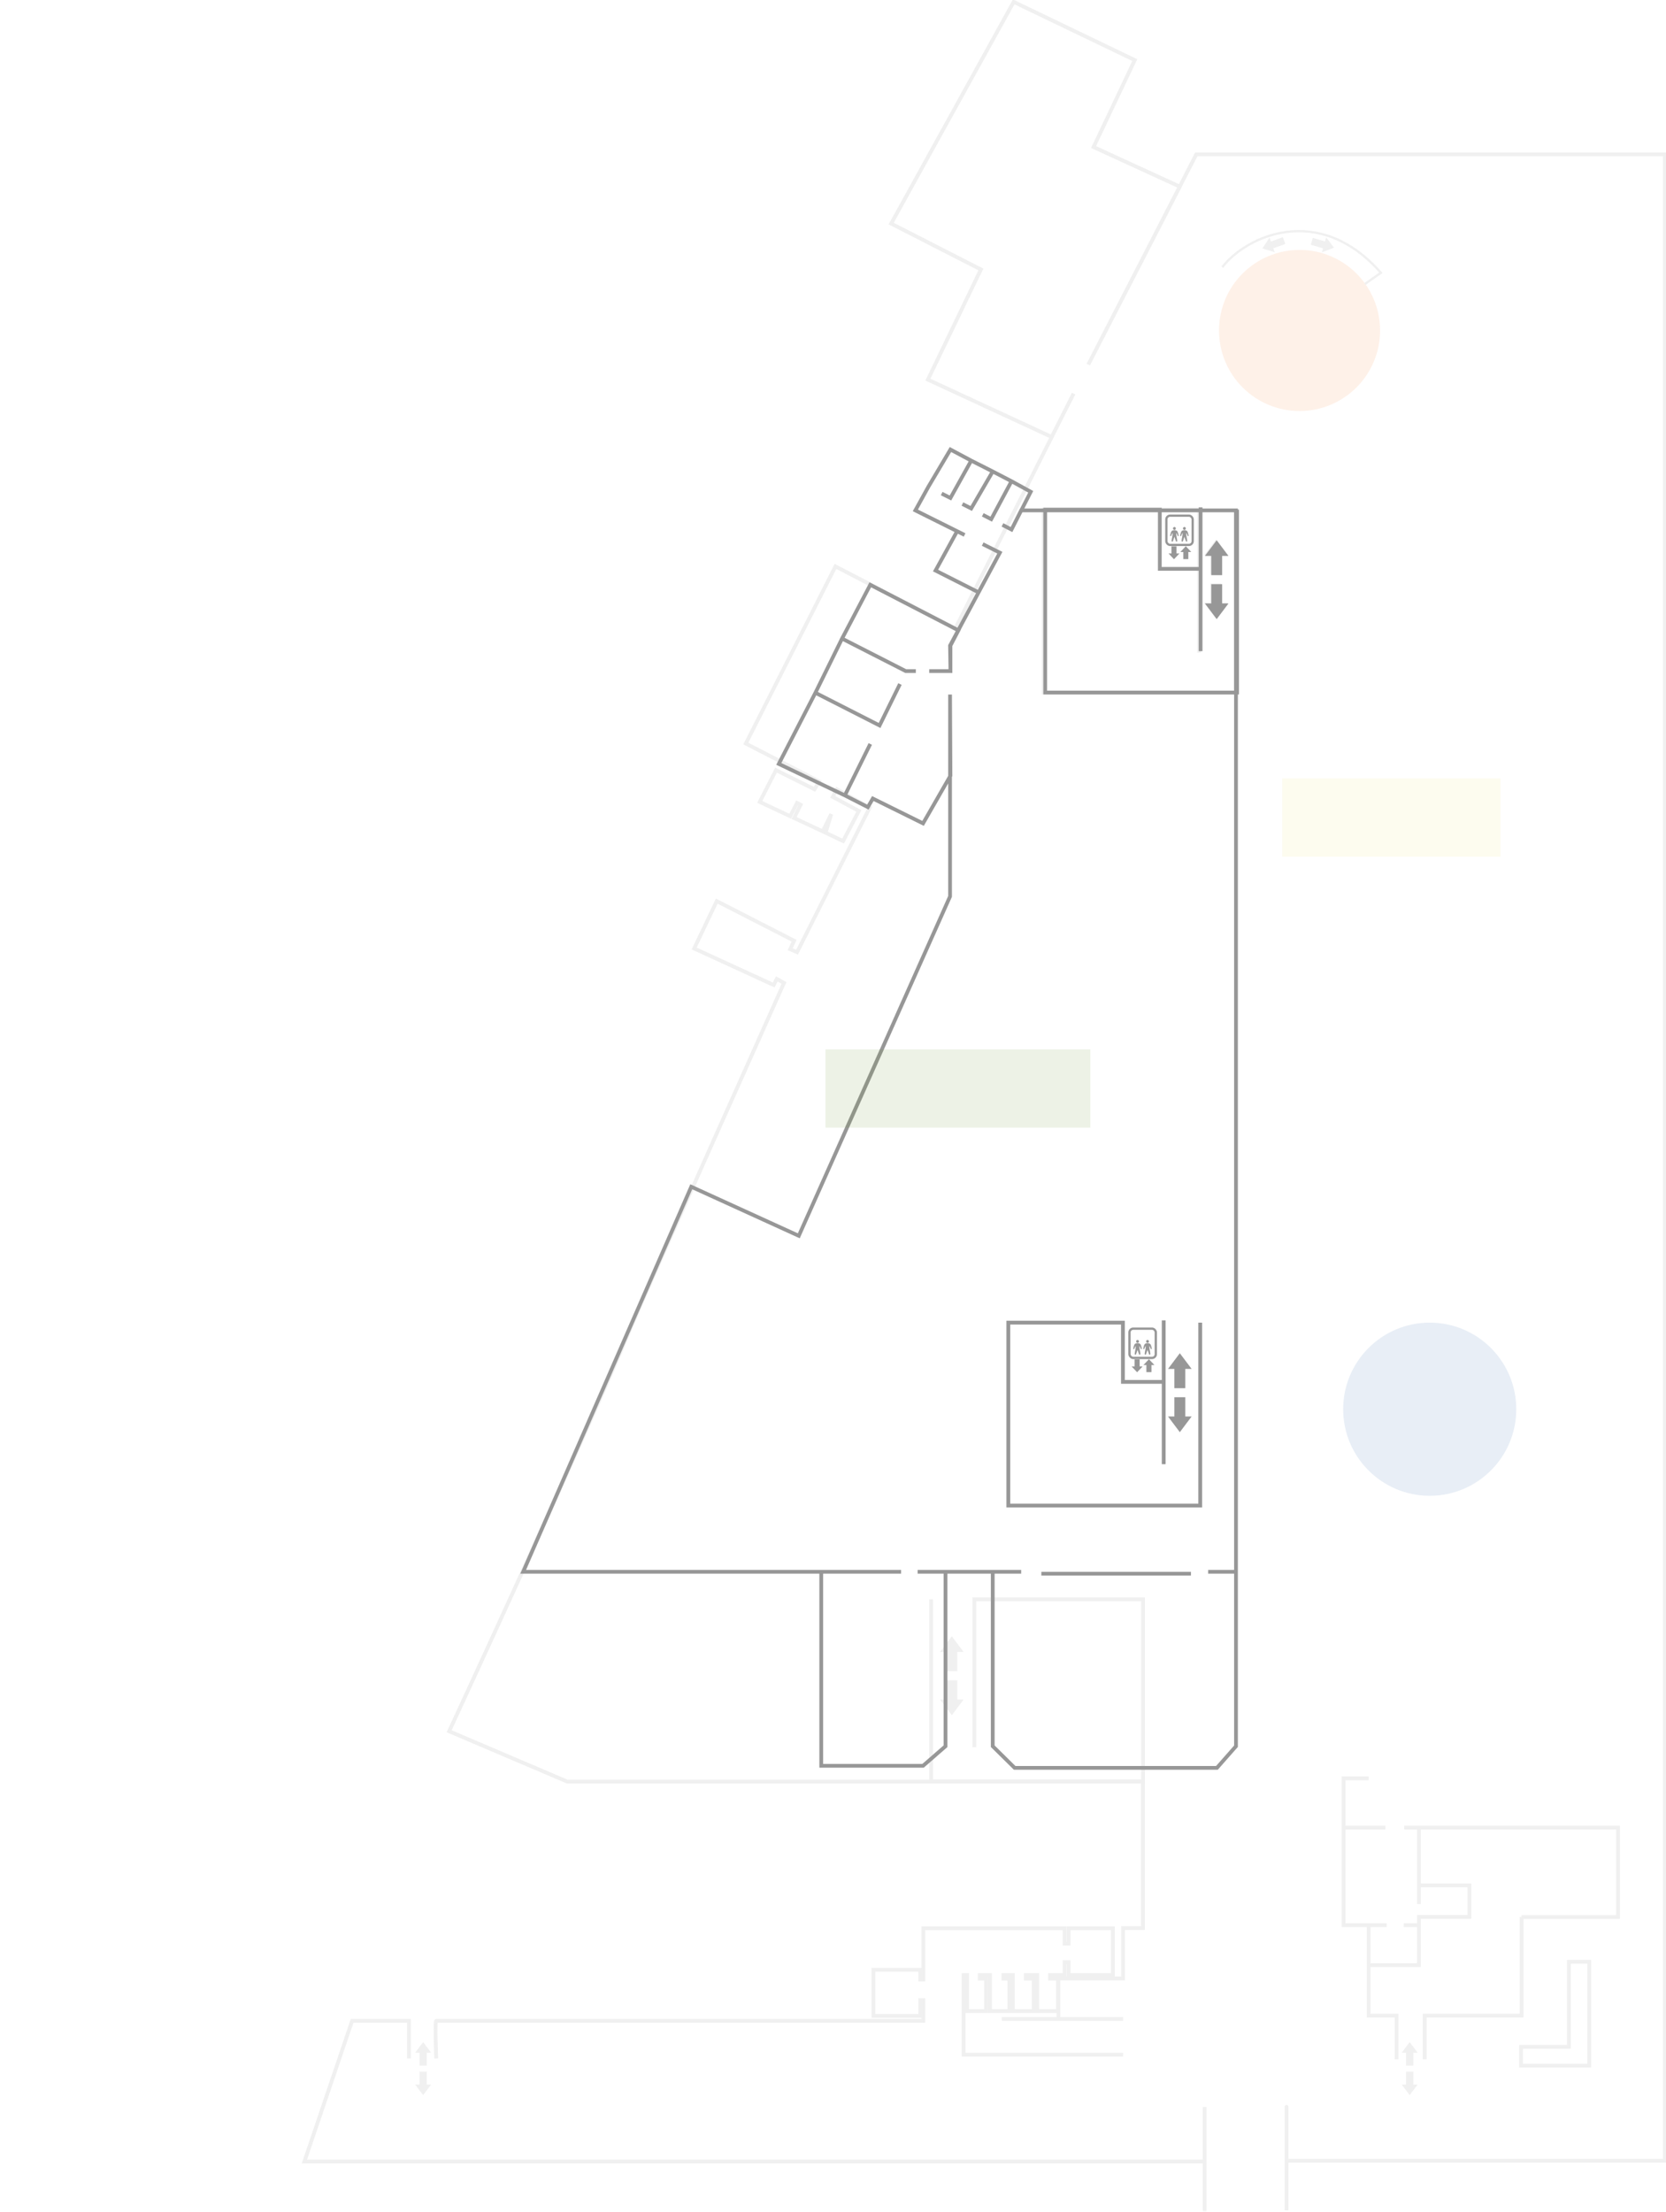 <?xml version="1.0" encoding="UTF-8" standalone="no"?>
<svg width="2214px" height="2938px" viewBox="0 0 2214 2938" version="1.1" xmlns="http://www.w3.org/2000/svg" xmlns:xlink="http://www.w3.org/1999/xlink">
    <!-- Generator: Sketch 3.6.1 (26313) - http://www.bohemiancoding.com/sketch -->
    <title>library_crop</title>
    <desc>Created with Sketch.</desc>
    <defs></defs>
    <g id="Page-1" stroke="none" stroke-width="1" fill="none" fill-rule="evenodd">
        <g id="basement" transform="translate(695, 597)">
            <path d="M688.874,1493.5 L887.685,1493.5" id="Path-104" stroke="#979797" stroke-width="5"></path>
            <path d="M223.645,979.492 L366.541,1044.651 L567.549,593.831 L567.549,325.612 L568.073,433.443 L531.678,496.791 L464.95,463.783 L458.313,475.202 L427.743,459.604 L461.547,391.289 L427.743,459.604 L339.96,417.784 L388.61,323.301 L473.9,366.72 L500.989,311.678 L473.9,366.72 L388.61,323.301 L424.038,251.302 L508.623,294.466 L522.078,294.466 L508.623,294.466 L424.038,251.302 L461.547,179.822 L578.659,240.371 L568.073,260.618 L568.073,294.466 L539.853,294.466 L568.073,294.466 L567.549,260.618 L633.74,137.197 L610.926,125.781 L633.74,137.197 L605.45,189.847 L548.275,160.931 L576.901,108.728 L586.867,113.599 L521.436,81 L538.687,49.738 L568.073,0.162 L595.696,14.876 L568.073,64.53 L556.434,58.671 L568.073,64.53 L595.696,14.876 L624.275,29.32 L595.696,78.436 L583.98,72.538 L595.696,78.436 L624.275,29.32 L649.235,42.263 L622.262,92.662 L611.032,86.895 L622.262,92.662 L649.235,42.263 L674.778,56.278 L649.235,106.455 L637.189,100.274 L649.235,106.455 L662.064,81 L947.546,81 L947.546,1491 L910.545,1491 L947.546,1491 L947.546,1722.696 L922.219,1751.432 L653.408,1751.432 L624.275,1722.696 L624.275,1491 L662.064,1491 L524.506,1491 L561.532,1491 L561.532,1722.696 L531.678,1748.682 L396.386,1748.682 L396.386,1491 L502.486,1491 L0.254,1491 L223.645,979.492 Z" id="Rectangle-6" stroke="#979797" stroke-width="5"></path>
            <g id="ljusgard-framre" transform="translate(645, 1159)">
                <path d="M206.5,0.5 L206.5,186.5" id="Line" stroke="#979797" stroke-width="5" stroke-linecap="square"></path>
                <path d="M255,1 L255,244 L0,244 L0,1 L152.299,1 L152.299,79.682 L204.955,79.682" id="Rectangle-4" stroke="#979797" stroke-width="5"></path>
                <g id="stairs-copy" transform="translate(213, 40)" fill="#979797">
                    <g id="arrow-down" transform="translate(-1.951, 60.078)">
                        <path d="M1.204,25.589 L9.631,25.589 L9.631,0 L24.076,0 L24.076,25.589 L32.503,25.589 L16.853,46.379 L1.204,25.589 Z" id="Shape"></path>
                    </g>
                    <g id="arrow-up" transform="translate(-1.951, 0.067)">
                        <path d="M16.853,1.599 L32.503,22.39 L24.076,22.39 L24.076,47.979 L9.631,47.979 L9.631,22.39 L1.204,22.39 L16.853,1.599 L16.853,1.599 Z" id="Shape"></path>
                    </g>
                </g>
                <g id="elevator-copy" transform="translate(163, 9)">
                    <g id="arrows" transform="translate(16, 40)" fill="#979797">
                        <g id="arrow-up" transform="translate(0.023, 0.025)">
                            <path d="M7.83,0.591 L15.101,8.27 L11.186,8.27 L11.186,17.722 L4.474,17.722 L4.474,8.27 L0.559,8.27 L7.83,0.591 L7.83,0.591 Z" id="Shape"></path>
                        </g>
                    </g>
                    <g id="arrows-copy" transform="translate(7.5, 49) rotate(-180) translate(-7.5, -49) translate(-1, 39.5)" fill="#979797">
                        <g id="arrow-up" transform="translate(0.023, 0.025)">
                            <path d="M7.83,0.591 L15.101,8.27 L11.186,8.27 L11.186,17.722 L4.474,17.722 L4.474,8.27 L0.559,8.27 L7.83,0.591 L7.83,0.591 Z" id="Shape"></path>
                        </g>
                    </g>
                    <g id="elevator" transform="translate(-2, 0)">
                        <g id="human" transform="translate(5, 15)" fill="#979797">
                            <g id="man" transform="translate(0.018, 0.014)">
                                <path d="M5.699,3.903 C6.745,3.903 7.593,3.029 7.593,1.952 C7.593,0.873 6.745,0 5.699,0 C4.654,0 3.806,0.873 3.806,1.952 C3.806,3.029 4.654,3.903 5.699,3.903 L5.699,3.903 Z M11.36,11.302 C10.995,9.57 10.358,6.728 9.426,5.551 C8.52,4.407 6.695,4.359 5.699,4.359 L5.699,4.359 C4.704,4.359 2.879,4.407 1.973,5.551 C1.041,6.728 0.404,9.57 0.039,11.302 C-0.162,12.261 1.132,12.614 1.47,11.649 C1.973,10.211 2.361,9.004 3.211,8.003 C3.658,10.84 2.009,15.776 1.912,18.539 C1.912,19.078 2.336,19.515 2.859,19.515 C3.262,19.515 3.607,19.256 3.743,18.889 C4.176,17.34 5.699,13.031 5.699,13.031 L5.699,13.031 C5.699,13.031 7.223,17.34 7.656,18.889 C7.792,19.256 8.137,19.515 8.54,19.515 C9.063,19.515 9.487,19.078 9.487,18.539 C9.39,15.776 7.741,10.84 8.188,8.004 C9.038,9.005 9.426,10.212 9.929,11.65 C10.266,12.614 11.561,12.261 11.36,11.302 L11.36,11.302 Z" id="Shape"></path>
                            </g>
                            <g id="man-copy" transform="translate(13.286, 0.014)">
                                <path d="M5.699,3.903 C6.745,3.903 7.593,3.029 7.593,1.952 C7.593,0.873 6.745,0 5.699,0 C4.654,0 3.806,0.873 3.806,1.952 C3.806,3.029 4.654,3.903 5.699,3.903 L5.699,3.903 Z M11.36,11.302 C10.995,9.57 10.358,6.728 9.426,5.551 C8.52,4.407 6.695,4.359 5.699,4.359 L5.699,4.359 C4.704,4.359 2.879,4.407 1.973,5.551 C1.041,6.728 0.404,9.57 0.039,11.302 C-0.162,12.261 1.132,12.614 1.47,11.649 C1.973,10.211 2.361,9.004 3.211,8.003 C3.658,10.84 2.009,15.776 1.912,18.539 C1.912,19.078 2.336,19.515 2.859,19.515 C3.262,19.515 3.607,19.256 3.743,18.889 C4.176,17.34 5.699,13.031 5.699,13.031 L5.699,13.031 C5.699,13.031 7.223,17.34 7.656,18.889 C7.792,19.256 8.137,19.515 8.54,19.515 C9.063,19.515 9.487,19.078 9.487,18.539 C9.39,15.776 7.741,10.84 8.188,8.004 C9.038,9.005 9.426,10.212 9.929,11.65 C10.266,12.614 11.561,12.261 11.36,11.302 L11.36,11.302 Z" id="Shape"></path>
                            </g>
                        </g>
                        <rect id="Rectangle-4" stroke="#979797" stroke-width="3" x="0" y="0" width="35" height="38.869" rx="5"></rect>
                    </g>
                </g>
            </g>
            <g id="ljusgard-bakre" transform="translate(694, 79)">
                <path d="M206.5,0.5 L206.5,186.5" id="Line" stroke="#979797" stroke-width="5" stroke-linecap="square"></path>
                <path d="M255,1 L255,244 L0,244 L0,1 L152.299,1 L152.299,79.682 L204.955,79.682" id="Rectangle-4" stroke="#979797" stroke-width="5"></path>
                <g id="stairs-copy" transform="translate(213, 40)" fill="#979797">
                    <g id="arrow-down" transform="translate(-1.951, 60.078)">
                        <path d="M1.204,25.589 L9.631,25.589 L9.631,0 L24.076,0 L24.076,25.589 L32.503,25.589 L16.853,46.379 L1.204,25.589 Z" id="Shape"></path>
                    </g>
                    <g id="arrow-up" transform="translate(-1.951, 0.067)">
                        <path d="M16.853,1.599 L32.503,22.39 L24.076,22.39 L24.076,47.979 L9.631,47.979 L9.631,22.39 L1.204,22.39 L16.853,1.599 L16.853,1.599 Z" id="Shape"></path>
                    </g>
                </g>
                <g id="elevator-copy" transform="translate(163, 9)">
                    <g id="arrows" transform="translate(16, 40)" fill="#979797">
                        <g id="arrow-up" transform="translate(0.023, 0.025)">
                            <path d="M7.83,0.591 L15.101,8.27 L11.186,8.27 L11.186,17.722 L4.474,17.722 L4.474,8.27 L0.559,8.27 L7.83,0.591 L7.83,0.591 Z" id="Shape"></path>
                        </g>
                    </g>
                    <g id="arrows-copy" transform="translate(7.5, 49) rotate(-180) translate(-7.5, -49) translate(-1, 39.5)" fill="#979797">
                        <g id="arrow-up" transform="translate(0.023, 0.025)">
                            <path d="M7.83,0.591 L15.101,8.27 L11.186,8.27 L11.186,17.722 L4.474,17.722 L4.474,8.27 L0.559,8.27 L7.83,0.591 L7.83,0.591 Z" id="Shape"></path>
                        </g>
                    </g>
                    <g id="elevator" transform="translate(-2, 0)">
                        <g id="human" transform="translate(5, 15)" fill="#979797">
                            <g id="man" transform="translate(0.018, 0.014)">
                                <path d="M5.699,3.903 C6.745,3.903 7.593,3.029 7.593,1.952 C7.593,0.873 6.745,0 5.699,0 C4.654,0 3.806,0.873 3.806,1.952 C3.806,3.029 4.654,3.903 5.699,3.903 L5.699,3.903 Z M11.36,11.302 C10.995,9.57 10.358,6.728 9.426,5.551 C8.52,4.407 6.695,4.359 5.699,4.359 L5.699,4.359 C4.704,4.359 2.879,4.407 1.973,5.551 C1.041,6.728 0.404,9.57 0.039,11.302 C-0.162,12.261 1.132,12.614 1.47,11.649 C1.973,10.211 2.361,9.004 3.211,8.003 C3.658,10.84 2.009,15.776 1.912,18.539 C1.912,19.078 2.336,19.515 2.859,19.515 C3.262,19.515 3.607,19.256 3.743,18.889 C4.176,17.34 5.699,13.031 5.699,13.031 L5.699,13.031 C5.699,13.031 7.223,17.34 7.656,18.889 C7.792,19.256 8.137,19.515 8.54,19.515 C9.063,19.515 9.487,19.078 9.487,18.539 C9.39,15.776 7.741,10.84 8.188,8.004 C9.038,9.005 9.426,10.212 9.929,11.65 C10.266,12.614 11.561,12.261 11.36,11.302 L11.36,11.302 Z" id="Shape"></path>
                            </g>
                            <g id="man-copy" transform="translate(13.286, 0.014)">
                                <path d="M5.699,3.903 C6.745,3.903 7.593,3.029 7.593,1.952 C7.593,0.873 6.745,0 5.699,0 C4.654,0 3.806,0.873 3.806,1.952 C3.806,3.029 4.654,3.903 5.699,3.903 L5.699,3.903 Z M11.36,11.302 C10.995,9.57 10.358,6.728 9.426,5.551 C8.52,4.407 6.695,4.359 5.699,4.359 L5.699,4.359 C4.704,4.359 2.879,4.407 1.973,5.551 C1.041,6.728 0.404,9.57 0.039,11.302 C-0.162,12.261 1.132,12.614 1.47,11.649 C1.973,10.211 2.361,9.004 3.211,8.003 C3.658,10.84 2.009,15.776 1.912,18.539 C1.912,19.078 2.336,19.515 2.859,19.515 C3.262,19.515 3.607,19.256 3.743,18.889 C4.176,17.34 5.699,13.031 5.699,13.031 L5.699,13.031 C5.699,13.031 7.223,17.34 7.656,18.889 C7.792,19.256 8.137,19.515 8.54,19.515 C9.063,19.515 9.487,19.078 9.487,18.539 C9.39,15.776 7.741,10.84 8.188,8.004 C9.038,9.005 9.426,10.212 9.929,11.65 C10.266,12.614 11.561,12.261 11.36,11.302 L11.36,11.302 Z" id="Shape"></path>
                            </g>
                        </g>
                        <rect id="Rectangle-4" stroke="#979797" stroke-width="3" x="0" y="0" width="35" height="38.869" rx="5"></rect>
                    </g>
                </g>
            </g>
        </g>
        <g id="plan-1" opacity="0.15" transform="translate(404, 2)">
            <path d="M-562,1869.179 C-562,1869.179 -436.281,1869.178 -424.193,1869.178 C-414.251,1869.178 -495.91,1869.178 -495.91,1869.178 L-495.91,2372 L-145.64,2372 M-172.063,2181.54 L-303.018,2181.54 L-303.018,2052.828 L-361.074,2052.828 M-361.074,2015.412 L-303.018,2015.412 L-303.018,1978.338 L-182.935,1978.338 L-182.935,1944.996 L12.179,1944.996 L12.179,1978.338 L12.179,1944.996 L-53.266,1944.996 L-53.266,2000.642 L-53.266,1944.996 L-182.935,1944.996 L-182.935,2002.19 L-182.935,1978.338 L-235.955,1978.338 L-235.955,2045.155 L-182.935,2045.155 L-182.935,2024.951 L-182.935,2045.155 L-171.933,2045.155 L-171.933,2112.239 L-130.008,2112.239 L-130.008,2045.155 L-154.823,2045.155 L-53.266,2045.155 L-53.266,2025.593 L-53.266,2309.736 L-172.063,2309.736 L-172.063,2181.54 L-172.063,2181.54 M-150.094,2372 L2169.442,2372 L2169.442,1749.285 L1890.208,1605.77 L2126.576,1727.368 L2179.153,1612.763 L2294.659,1667.544 L2372,1506.622 L2077.47,1343.814 L2016.541,1463.024 L1870.202,1392.602 L1794.048,1557.134 L1851.642,1586.247 L1539.486,1428.982 L1622.074,1269.772 L1386.782,1150.636 L1336.501,1248.081 L1326.003,1241.968 L1351.45,1190.776 L1309.264,1169.145 L1290.216,1209.587 L1307.877,1218.727 L1305.462,1223.483 L1287.839,1214.785 L1270.124,1252.778 L1293.095,1264.156 L1268.278,1256.719 L1257.247,1279.908 L1297.239,1300.881 L1315.943,1266.165 L1326.003,1271.588 L1301.806,1315.32 L1109.582,1218.727 L1113.588,1209.587 L1124.823,1214.785 L1177.473,1112.015 L1114.526,1082.003 L1066.031,1187.658 L1074.128,1191.762 L1068.783,1201.388 C1068.783,1201.388 659.475,1018.057 612.185,998.293 C451.554,931.16 74.695,756.387 74.695,756.387 L7.872,913.216 L7.872,1678.388 L-186.724,1678.388 L-186.724,1652.005 L-253.63,1652.005 L-253.63,1566.069 L-307.495,1566.069 L-307.495,1652.005 L-307.495,1490.82 M-354.924,1652.005 L-354.924,1440.032 L-249.179,1440.032 L-249.179,1444.711 L-297.039,1444.711 L-297.039,1469.944 L-254.013,1469.944 L-254.013,1461.469 L-249.179,1461.469 L-249.179,1475.063 L-297.039,1475.063 L-297.039,1500.808 L-254.013,1500.808 L-254.013,1492.875 L-249.179,1492.875 L-249.179,1505.493 L-297.039,1505.493 L-297.039,1533.25 L-254.013,1533.25 L-254.013,1522.761 L-249.179,1522.761 L-249.179,1537.958 L-297.039,1537.958 L-297.039,1565.443 L-254.013,1565.443 L-254.013,1554.925 L-249.179,1554.925 L-249.179,1574.246 L-232.043,1574.246 L-232.043,1579.606 L-249.179,1579.606 L-249.179,1638.435 L-187.065,1638.435 L-187.065,1579.606 L-207.435,1579.606 L-207.435,1574.246 L-187.065,1574.246 L-187.065,1386.507 L-255.166,1386.507 L-255.166,1382.451 L-242.162,1382.451 L-242.162,1320.18 L-303.399,1320.18 L-303.399,1382.451 L-282.454,1382.451 L-282.454,1386.507 L-309.96,1386.507 L-309.96,739.188 C-309.96,737.243 -359.965,739.188 -359.965,739.188 M-359.965,702.967 L-309.96,702.967 L-309.96,627.463 L-496.91,564 L-496.91,1760.373 L-563,1760.373 L-424.438,1760.373" id="Path-1" stroke="#979797" stroke-width="5" transform="translate(904.5, 1468) rotate(-90) translate(-904.5, -1468) "></path>
            <path d="M890.818,2318.96 L890.818,2122.53 L1115,2122.53 L1115,2364.469 L890.818,2364.469 L833.428,2364.469 L833.428,2122.53" id="Path" stroke="#979797" stroke-width="5"></path>
            <path d="M1323,544 C1382.094,544 1430,496.094 1430,437 C1430,377.906 1382.094,330 1323,330 C1263.906,330 1216,377.906 1216,437 C1216,496.094 1263.906,544 1323,544 Z" id="ostgotarummet" fill-opacity="0.8" fill="#F6863A"></path>
            <rect id="Rectangle-1" fill-opacity="0.8" fill="#EBE377" x="1300" y="1032" width="290" height="104"></rect>
            <rect id="Rectangle-1-Copy-3" fill-opacity="0.8" fill="#628F2D" x="693" y="1392" width="352" height="104"></rect>
            <circle id="djungelrummet" fill-opacity="0.8" fill="#396EAC" cx="1496" cy="1870" r="115"></circle>
            <g id="ljusgard-framre" transform="translate(936, 1754)">
                <path d="M206.5,0.5 L206.5,186.5" id="Line" stroke="#979797" stroke-width="5" stroke-linecap="square"></path>
                <path d="M255,1 L255,244 L0,244 L0,1 L152.299,1 L152.299,79.682 L204.955,79.682" id="Rectangle-4" stroke="#979797" stroke-width="5"></path>
                <g id="stairs-copy" transform="translate(213, 40)" fill="#979797">
                    <g id="arrow-down" transform="translate(-1.951, 60.078)">
                        <path d="M1.204,25.589 L9.631,25.589 L9.631,0 L24.076,0 L24.076,25.589 L32.503,25.589 L16.853,46.379 L1.204,25.589 Z" id="Shape"></path>
                    </g>
                    <g id="arrow-up" transform="translate(-1.951, 0.067)">
                        <path d="M16.853,1.599 L32.503,22.39 L24.076,22.39 L24.076,47.979 L9.631,47.979 L9.631,22.39 L1.204,22.39 L16.853,1.599 L16.853,1.599 Z" id="Shape"></path>
                    </g>
                </g>
                <g id="elevator-copy" transform="translate(163, 9)">
                    <g id="arrows" transform="translate(16, 40)" fill="#979797">
                        <g id="arrow-up" transform="translate(0.023, 0.025)">
                            <path d="M7.83,0.591 L15.101,8.27 L11.186,8.27 L11.186,17.722 L4.474,17.722 L4.474,8.27 L0.559,8.27 L7.83,0.591 L7.83,0.591 Z" id="Shape"></path>
                        </g>
                    </g>
                    <g id="arrows-copy" transform="translate(7.5, 49) rotate(-180) translate(-7.5, -49) translate(-1, 39.5)" fill="#979797">
                        <g id="arrow-up" transform="translate(0.023, 0.025)">
                            <path d="M7.83,0.591 L15.101,8.27 L11.186,8.27 L11.186,17.722 L4.474,17.722 L4.474,8.27 L0.559,8.27 L7.83,0.591 L7.83,0.591 Z" id="Shape"></path>
                        </g>
                    </g>
                    <g id="elevator" transform="translate(-2, 0)">
                        <g id="human" transform="translate(5, 15)" fill="#979797">
                            <g id="man" transform="translate(0.018, 0.014)">
                                <path d="M5.699,3.903 C6.745,3.903 7.593,3.029 7.593,1.952 C7.593,0.873 6.745,0 5.699,0 C4.654,0 3.806,0.873 3.806,1.952 C3.806,3.029 4.654,3.903 5.699,3.903 L5.699,3.903 Z M11.36,11.302 C10.995,9.57 10.358,6.728 9.426,5.551 C8.52,4.407 6.695,4.359 5.699,4.359 L5.699,4.359 C4.704,4.359 2.879,4.407 1.973,5.551 C1.041,6.728 0.404,9.57 0.039,11.302 C-0.162,12.261 1.132,12.614 1.47,11.649 C1.973,10.211 2.361,9.004 3.211,8.003 C3.658,10.84 2.009,15.776 1.912,18.539 C1.912,19.078 2.336,19.515 2.859,19.515 C3.262,19.515 3.607,19.256 3.743,18.889 C4.176,17.34 5.699,13.031 5.699,13.031 L5.699,13.031 C5.699,13.031 7.223,17.34 7.656,18.889 C7.792,19.256 8.137,19.515 8.54,19.515 C9.063,19.515 9.487,19.078 9.487,18.539 C9.39,15.776 7.741,10.84 8.188,8.004 C9.038,9.005 9.426,10.212 9.929,11.65 C10.266,12.614 11.561,12.261 11.36,11.302 L11.36,11.302 Z" id="Shape"></path>
                            </g>
                            <g id="man-copy" transform="translate(13.286, 0.014)">
                                <path d="M5.699,3.903 C6.745,3.903 7.593,3.029 7.593,1.952 C7.593,0.873 6.745,0 5.699,0 C4.654,0 3.806,0.873 3.806,1.952 C3.806,3.029 4.654,3.903 5.699,3.903 L5.699,3.903 Z M11.36,11.302 C10.995,9.57 10.358,6.728 9.426,5.551 C8.52,4.407 6.695,4.359 5.699,4.359 L5.699,4.359 C4.704,4.359 2.879,4.407 1.973,5.551 C1.041,6.728 0.404,9.57 0.039,11.302 C-0.162,12.261 1.132,12.614 1.47,11.649 C1.973,10.211 2.361,9.004 3.211,8.003 C3.658,10.84 2.009,15.776 1.912,18.539 C1.912,19.078 2.336,19.515 2.859,19.515 C3.262,19.515 3.607,19.256 3.743,18.889 C4.176,17.34 5.699,13.031 5.699,13.031 L5.699,13.031 C5.699,13.031 7.223,17.34 7.656,18.889 C7.792,19.256 8.137,19.515 8.54,19.515 C9.063,19.515 9.487,19.078 9.487,18.539 C9.39,15.776 7.741,10.84 8.188,8.004 C9.038,9.005 9.426,10.212 9.929,11.65 C10.266,12.614 11.561,12.261 11.36,11.302 L11.36,11.302 Z" id="Shape"></path>
                            </g>
                        </g>
                        <rect id="Rectangle-4" stroke="#979797" stroke-width="3" x="0" y="0" width="35" height="38.869" rx="5"></rect>
                    </g>
                </g>
            </g>
            <g id="ljusgard-bakre" transform="translate(983, 675)" stroke="#979797" stroke-width="5">
                <path d="M255,0 L255,243 L0,243 L0,0 L206.824,0" id="Rectangle-4"></path>
                <path d="M206.5,1.5 L206.5,187.5" id="Line" stroke-linecap="square"></path>
            </g>
            <g id="stairs-copy-2" transform="translate(846, 2170)" fill="#979797">
                <g id="arrow-down" transform="translate(-1.951, 60.078)">
                    <path d="M1.204,25.589 L9.631,25.589 L9.631,0 L24.076,0 L24.076,25.589 L32.503,25.589 L16.853,46.379 L1.204,25.589 Z" id="Shape"></path>
                </g>
                <g id="arrow-up" transform="translate(-1.951, 0.067)">
                    <path d="M16.853,1.599 L32.503,22.39 L24.076,22.39 L24.076,47.979 L9.631,47.979 L9.631,22.39 L1.204,22.39 L16.853,1.599 L16.853,1.599 Z" id="Shape"></path>
                </g>
            </g>
            <g id="stairs-copy-3" transform="translate(1197, 713)" fill="#979797">
                <g id="arrow-down" transform="translate(-1.951, 60.078)">
                    <path d="M1.204,25.589 L9.631,25.589 L9.631,0 L24.076,0 L24.076,25.589 L32.503,25.589 L16.853,46.379 L1.204,25.589 Z" id="Shape"></path>
                </g>
                <g id="arrow-up" transform="translate(-1.951, 0.067)">
                    <path d="M16.853,1.599 L32.503,22.39 L24.076,22.39 L24.076,47.979 L9.631,47.979 L9.631,22.39 L1.204,22.39 L16.853,1.599 L16.853,1.599 Z" id="Shape"></path>
                </g>
            </g>
            <g id="stairs" transform="translate(1324.062, 324.884) rotate(56) translate(-1324.062, -324.884) translate(1287.562, 277.884)" fill="#979797">
                <g id="arrow-down" transform="translate(14.688, 76.52) rotate(14) translate(-14.688, -76.52) translate(3.372, 60.426)">
                    <path d="M0.791,16.903 L6.329,16.903 L6.329,0 L15.822,0 L15.822,16.903 L21.359,16.903 L11.075,30.636 L0.791,16.903 Z" id="Shape"></path>
                </g>
                <g id="arrow-up" transform="translate(51.939, 20.995) rotate(50) translate(-51.939, -20.995) translate(40.624, 4.9)">
                    <path d="M11.075,1.056 L21.359,14.79 L15.822,14.79 L15.822,31.692 L6.329,31.692 L6.329,14.79 L0.791,14.79 L11.075,1.056 L11.075,1.056 Z" id="Shape"></path>
                </g>
            </g>
            <path d="M1617.376,2717.024 L1681,2717.024 L1681,2604 L1708,2604 L1708,2742 L1617.376,2742 L1617.376,2717.024 Z" id="Rectangle-5" stroke="#979797" stroke-width="5"></path>
            <path d="M1220.434,352.863 C1251.072,312.443 1348.305,266.006 1431.08,360.355 C1410.988,374.313 1409.988,375.313 1409.988,375.313" id="Path-56" stroke="#979797" stroke-width="3"></path>
            <g id="stairs-copy-4" transform="translate(147, 2711)" fill="#979797">
                <g id="arrow-down" transform="translate(0.704, 38.995)">
                    <path d="M0.137,17.181 L5.795,17.181 L5.795,0 L15.494,0 L15.494,17.181 L21.152,17.181 L10.644,31.14 L0.137,17.181 Z" id="Shape"></path>
                </g>
                <g id="arrow-up" transform="translate(0.033, -1.298)">
                    <path d="M11.316,1.074 L21.823,15.033 L16.166,15.033 L16.166,32.214 L6.466,32.214 L6.466,15.033 L0.808,15.033 L11.316,1.074 L11.316,1.074 Z" id="Shape"></path>
                </g>
            </g>
            <g id="stairs-copy-5" transform="translate(1458, 2711)" fill="#979797">
                <g id="arrow-down" transform="translate(0.704, 38.995)">
                    <path d="M0.137,17.181 L5.795,17.181 L5.795,0 L15.494,0 L15.494,17.181 L21.152,17.181 L10.644,31.14 L0.137,17.181 Z" id="Shape"></path>
                </g>
                <g id="arrow-up" transform="translate(0.033, -1.298)">
                    <path d="M11.316,1.074 L21.823,15.033 L16.166,15.033 L16.166,32.214 L6.466,32.214 L6.466,15.033 L0.808,15.033 L11.316,1.074 L11.316,1.074 Z" id="Shape"></path>
                </g>
            </g>
        </g>
    </g>
</svg>